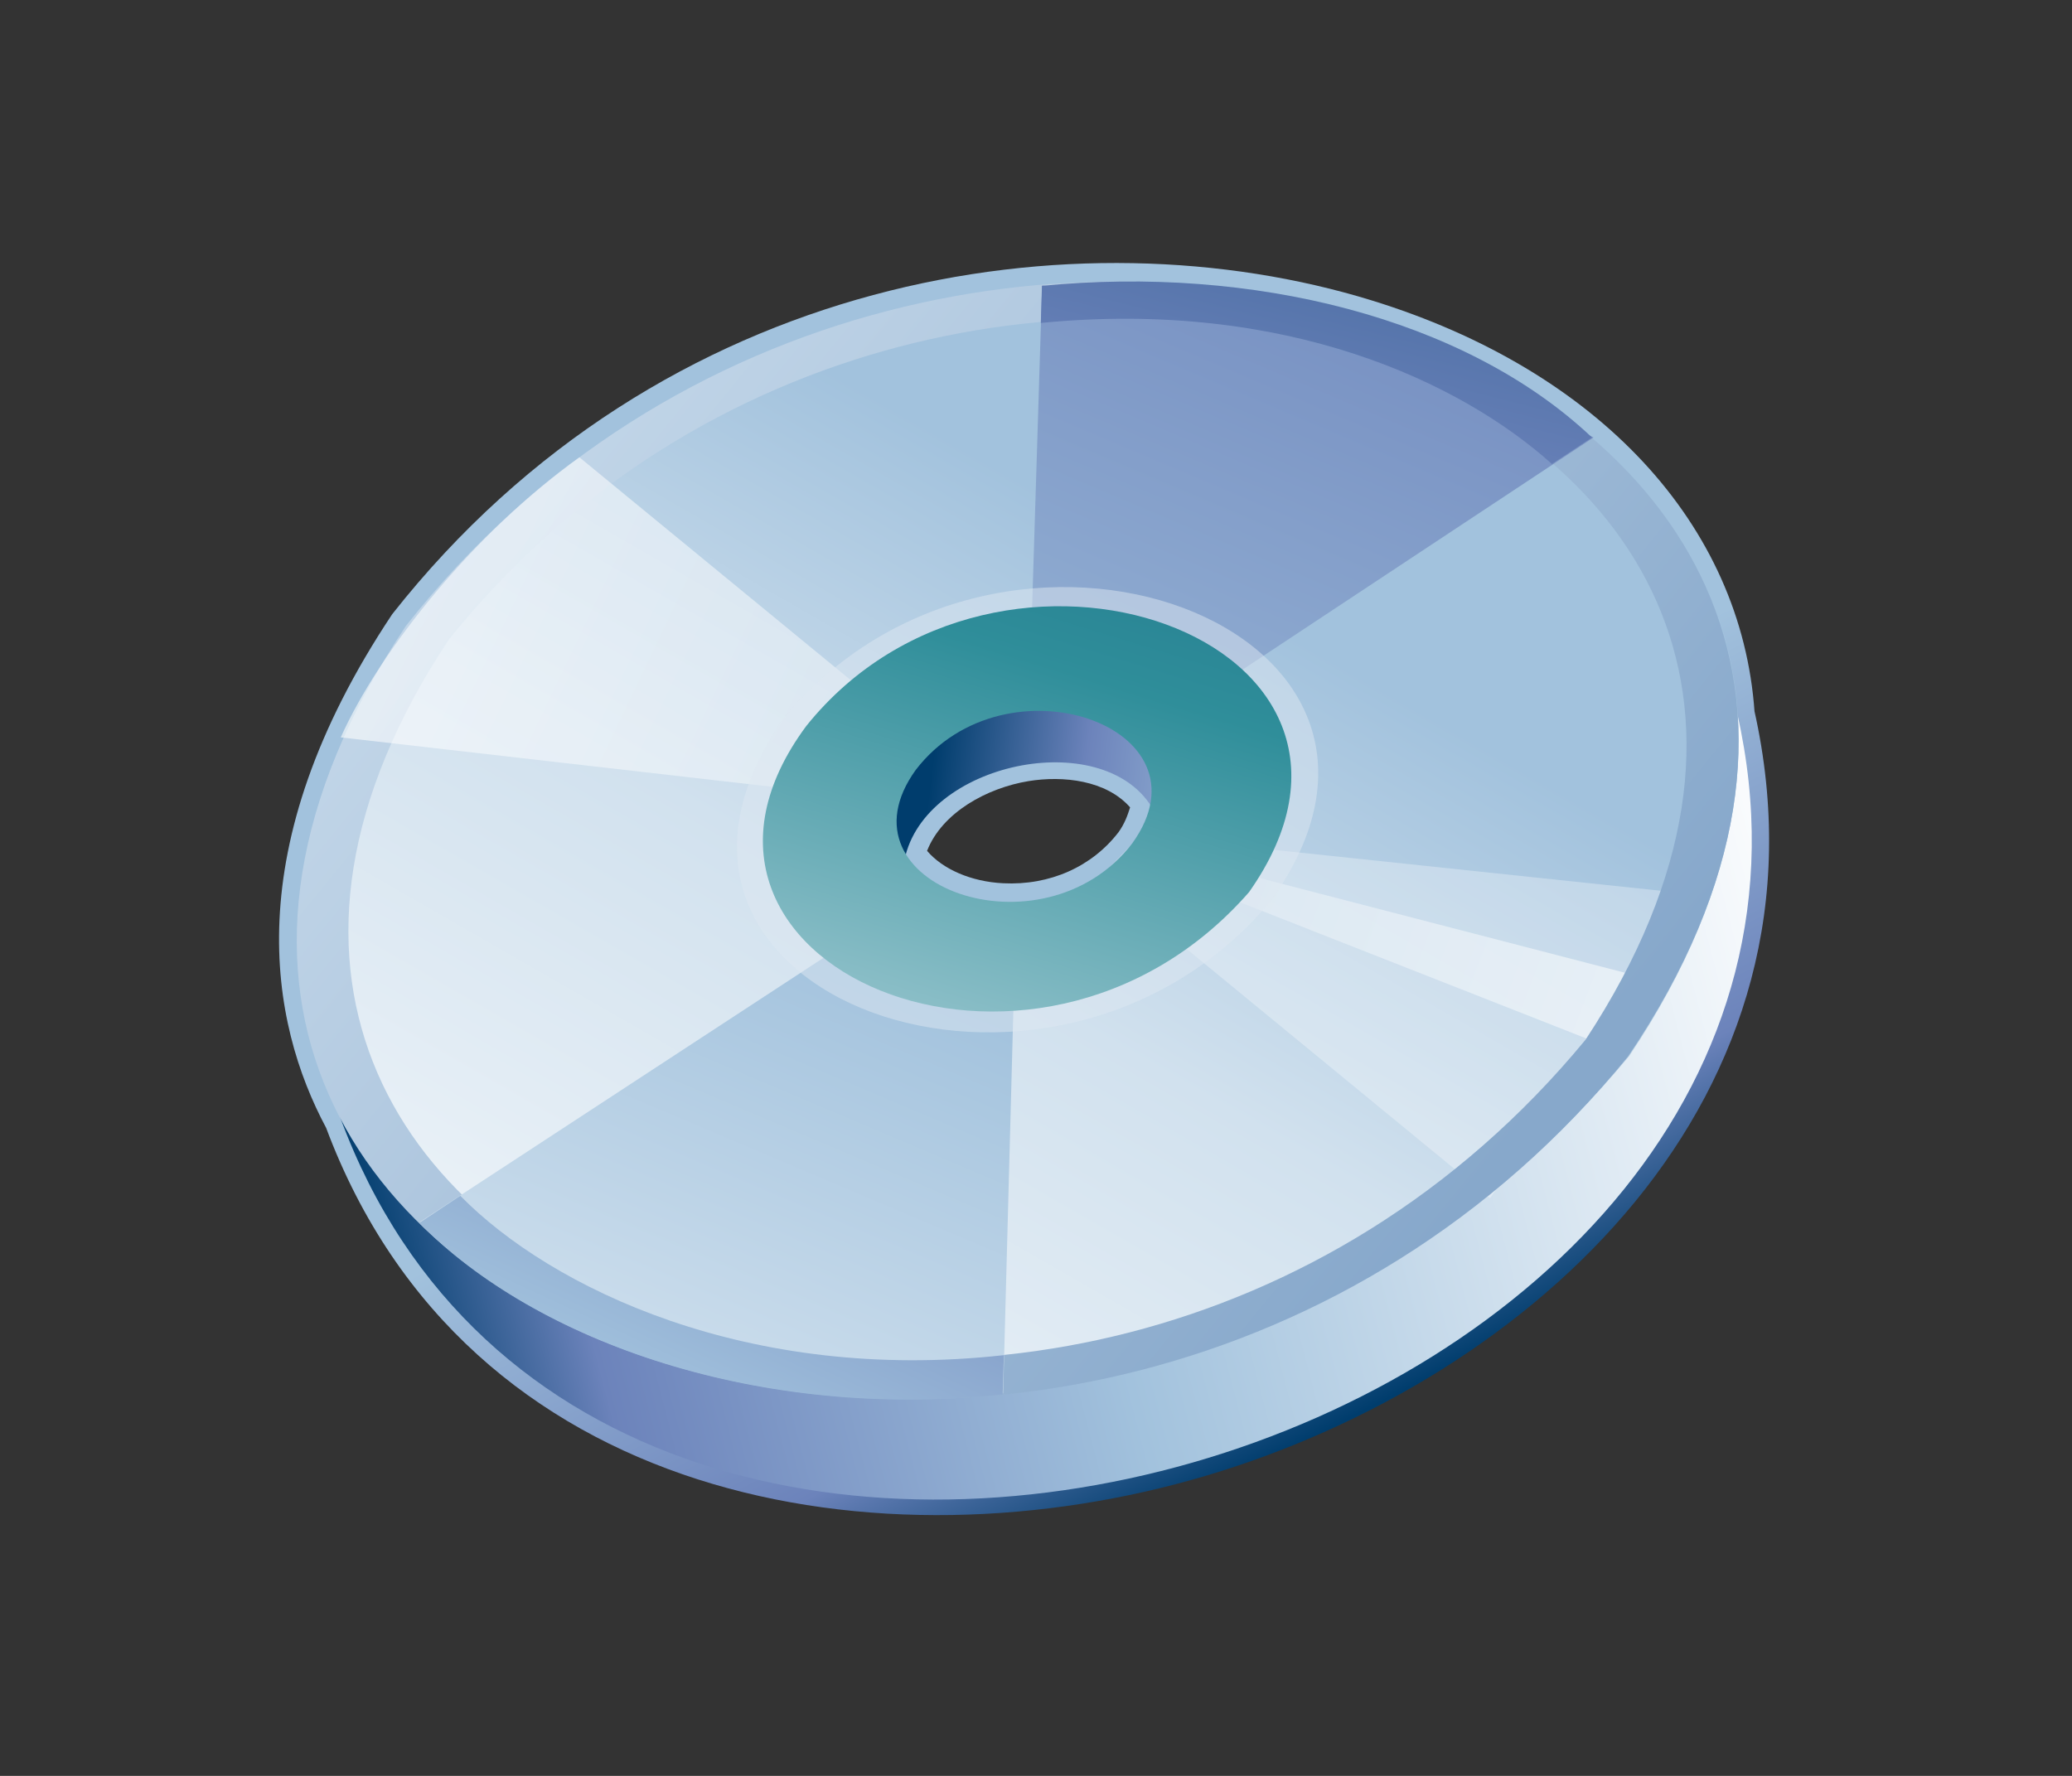 <?xml version="1.0" encoding="UTF-8"?>
<!DOCTYPE svg PUBLIC "-//W3C//DTD SVG 1.1 Tiny//EN" "http://www.w3.org/Graphics/SVG/1.1/DTD/svg11-tiny.dtd">
<svg width="84" height="72" viewBox="-0.015 -0.028 84 72">
<rect x="-0.015" y="-0.028" width="84" height="72" fill="#333333" stroke="none"/>
<linearGradient id="_13" gradientUnits="userSpaceOnUse" x1="42.11" y1="35.96" x2="53.48" y2="58.35">
<stop stop-color="#A2C2DD" offset="0.1"/>
<stop stop-color="#6C83BB" offset="0.71"/>
<stop stop-color="#003D6D" offset="0.99"/>
</linearGradient>
<path fill="url(#_13)" d="M15.887,24.871c-6.341,9.514-4.954,16.573-2.68,20.829c5.71,15.264,22.52,18.023,35.705,14.093 c13.164-3.925,25.723-15.313,22.189-31.041l0.016,0.105c-0.525-7.623-6.327-13.868-15.521-16.705 C43.707,8.485,26.819,10.998,15.887,24.871z M41.681,31.641c1.406-0.23,3.153-0.035,4.119,1.064 c-0.104,0.331-0.223,0.662-0.466,1.002c-1.079,1.406-2.79,2.17-4.681,2.075c-1.313-0.065-2.458-0.578-3.084-1.314 C38.18,32.908,40.007,31.916,41.681,31.641z"/>
<linearGradient id="_14" gradientUnits="userSpaceOnUse" x1="74.93" y1="40.04" x2="16.13" y2="55.36">
<stop stop-color="#FFFFFF" offset="0"/>
<stop stop-color="#A2C2DD" offset="0.53"/>
<stop stop-color="#6C83BB" offset="0.87"/>
<stop stop-color="#003D6D" offset="1"/>
</linearGradient>
<path fill="url(#_14)" d="M13.541,44.61c10.222,30.163,63.626,14.155,56.874-15.704L13.541,44.61z"/>
<linearGradient id="_15" gradientUnits="userSpaceOnUse" x1="17.69" y1="75.06" x2="47.61" y2="23">
<stop stop-color="#FFFFFF" offset="0.1"/>
<stop stop-color="#D1E1EE" offset="0.7"/>
<stop stop-color="#A2C2DD" offset="1"/>
</linearGradient>
<path fill="url(#_15)" d="M66.03,42.793c-23.007,27.495-68.223,10.22-49.542-17.46 C38.971-2.076,84.892,14.583,66.03,42.793z M36.99,31.315c-3.633,4.742,5.281,7.767,8.92,3.025 C49.576,29.558,40.661,26.533,36.99,31.315z"/>
<polygon fill-opacity="0.3" fill="#FFFFFF" points="68.777,36.241 46.199,33.854 44.568,35.552 60.395,48.55 "/>
<linearGradient id="_16" gradientUnits="userSpaceOnUse" x1="90.17" y1="50.24" x2="-19.88" y2="8.19">
<stop stop-color="#FFFFFF" offset="0.05"/>
<stop stop-color="#A2C2DD" offset="1"/>
</linearGradient>
<polygon fill-opacity="0.8" fill="url(#_16)" points="45.537,34.698 65.643,42.604 67.43,39.817 45.953,34.25 "/>
<linearGradient id="_17" gradientUnits="userSpaceOnUse" x1="16.66" y1="14.01" x2="59.27" y2="48.82">
<stop stop-color="#CADCEC" offset="0"/>
<stop stop-color="#87A8CB" offset="1"/>
</linearGradient>
<path fill="url(#_17)" d="M65.989,42.803C43.905,69.935-2.458,53.718,16.445,25.343 C37.912-1.9,85.155,14.406,65.989,42.803z M18.192,25.888C0.804,52.044,43.288,67.555,64.265,42.124 C81.807,15.463,38.528,0.655,18.192,25.888z"/>
<linearGradient id="_18" gradientUnits="userSpaceOnUse" x1="26.02" y1="79.25" x2="71.6" y2="-28.28">
<stop stop-color="#FFFFFF" offset="0"/>
<stop stop-color="#A2C2DD" offset="0.35"/>
<stop stop-color="#6C83BB" offset="0.7"/>
<stop stop-color="#003D6D" offset="1"/>
</linearGradient>
<polygon fill="url(#_18)" points="49.554,27.653 64.587,17.709 54.002,12.587 42.233,11.549 41.796,25.601 "/>
<linearGradient id="_19" gradientUnits="userSpaceOnUse" x1="8.64" y1="19.41" x2="111.9" y2="68.78">
<stop stop-color="#FFFFFF" offset="0.05"/>
<stop stop-color="#A2C2DD" offset="1"/>
</linearGradient>
<path fill-opacity="0.6" fill="url(#_19)" d="M37.914,30.372l-14.44-11.86 c-4.26,3.04-8.105,7.844-9.675,11.356l22.579,2.587L37.914,30.372z"/>
<polygon fill="url(#_18)" points="37.517,36.092 17.002,49.514 27.88,55.017 40.653,56.464 41.175,36.88 "/>
<path fill-opacity="0.5" fill="#DEE9F3" d="M36.526,31.204c-3.859,5.281,5.729,8.644,9.811,3.325 C50.207,29.215,40.576,25.932,36.526,31.204z M51.464,36.552c-8.924,10.556-27.522,3.813-19.743-7.414 C40.6,18.329,59.551,25.424,51.464,36.552z"/>
<linearGradient id="_21" gradientUnits="userSpaceOnUse" x1="35.19" y1="86.66" x2="59.87" y2="-11.07">
<stop stop-color="#FFFFFF" offset="0"/>
<stop stop-color="#A2C2DD" offset="0.35"/>
<stop stop-color="#6C83BB" offset="0.7"/>
<stop stop-color="#003D6D" offset="1"/>
</linearGradient>
<path fill="url(#_21)" d="M62.901,18.784l1.625-1.075c-5.151-4.867-13.806-6.98-22.299-6.148l-0.047,1.504 C52.146,12.092,59.23,15.486,62.901,18.784z"/>
<linearGradient id="_22" gradientUnits="userSpaceOnUse" x1="20.31" y1="71.34" x2="39.7" y2="29.54">
<stop stop-color="#FFFFFF" offset="0"/>
<stop stop-color="#A2C2DD" offset="0.35"/>
<stop stop-color="#6C83BB" offset="0.7"/>
<stop stop-color="#003D6D" offset="1"/>
</linearGradient>
<path fill="url(#_22)" d="M18.646,48.453l-1.663,1.102c4.735,4.834,13.858,8.032,23.651,6.95l0.049-1.591 C30.324,56.069,22.313,52.191,18.646,48.453z"/>
<linearGradient id="_23" gradientUnits="userSpaceOnUse" x1="58.13" y1="33.97" x2="37.73" y2="31.45">
<stop stop-color="#FFFFFF" offset="0"/>
<stop stop-color="#A2C2DD" offset="0.35"/>
<stop stop-color="#6C83BB" offset="0.7"/>
<stop stop-color="#003D6D" offset="1"/>
</linearGradient>
<path fill="url(#_23)" d="M46.674,32.688c0.871-6.89-13.239-4.439-10.018,2.137 C37.464,30.886,44.631,29.398,46.674,32.688z"/>
<linearGradient id="_24" gradientUnits="userSpaceOnUse" x1="34.71" y1="55.37" x2="54.3" y2="-8.69">
<stop stop-color="#E6EEF4" offset="0"/>
<stop stop-color="#2F8E9A" offset="0.44"/>
<stop stop-color="#003D6D" offset="0.94"/>
</linearGradient>
<path fill="url(#_24)" d="M50.621,36.143c-8.744,9.995-25.094,2.9-17.948-6.738 C40.468,19.694,57.831,25.909,50.621,36.143z M37.112,31.184c-3.387,4.686,5.159,7.699,8.778,2.976 C49.281,29.434,40.747,26.45,37.112,31.184z"/>
</svg>